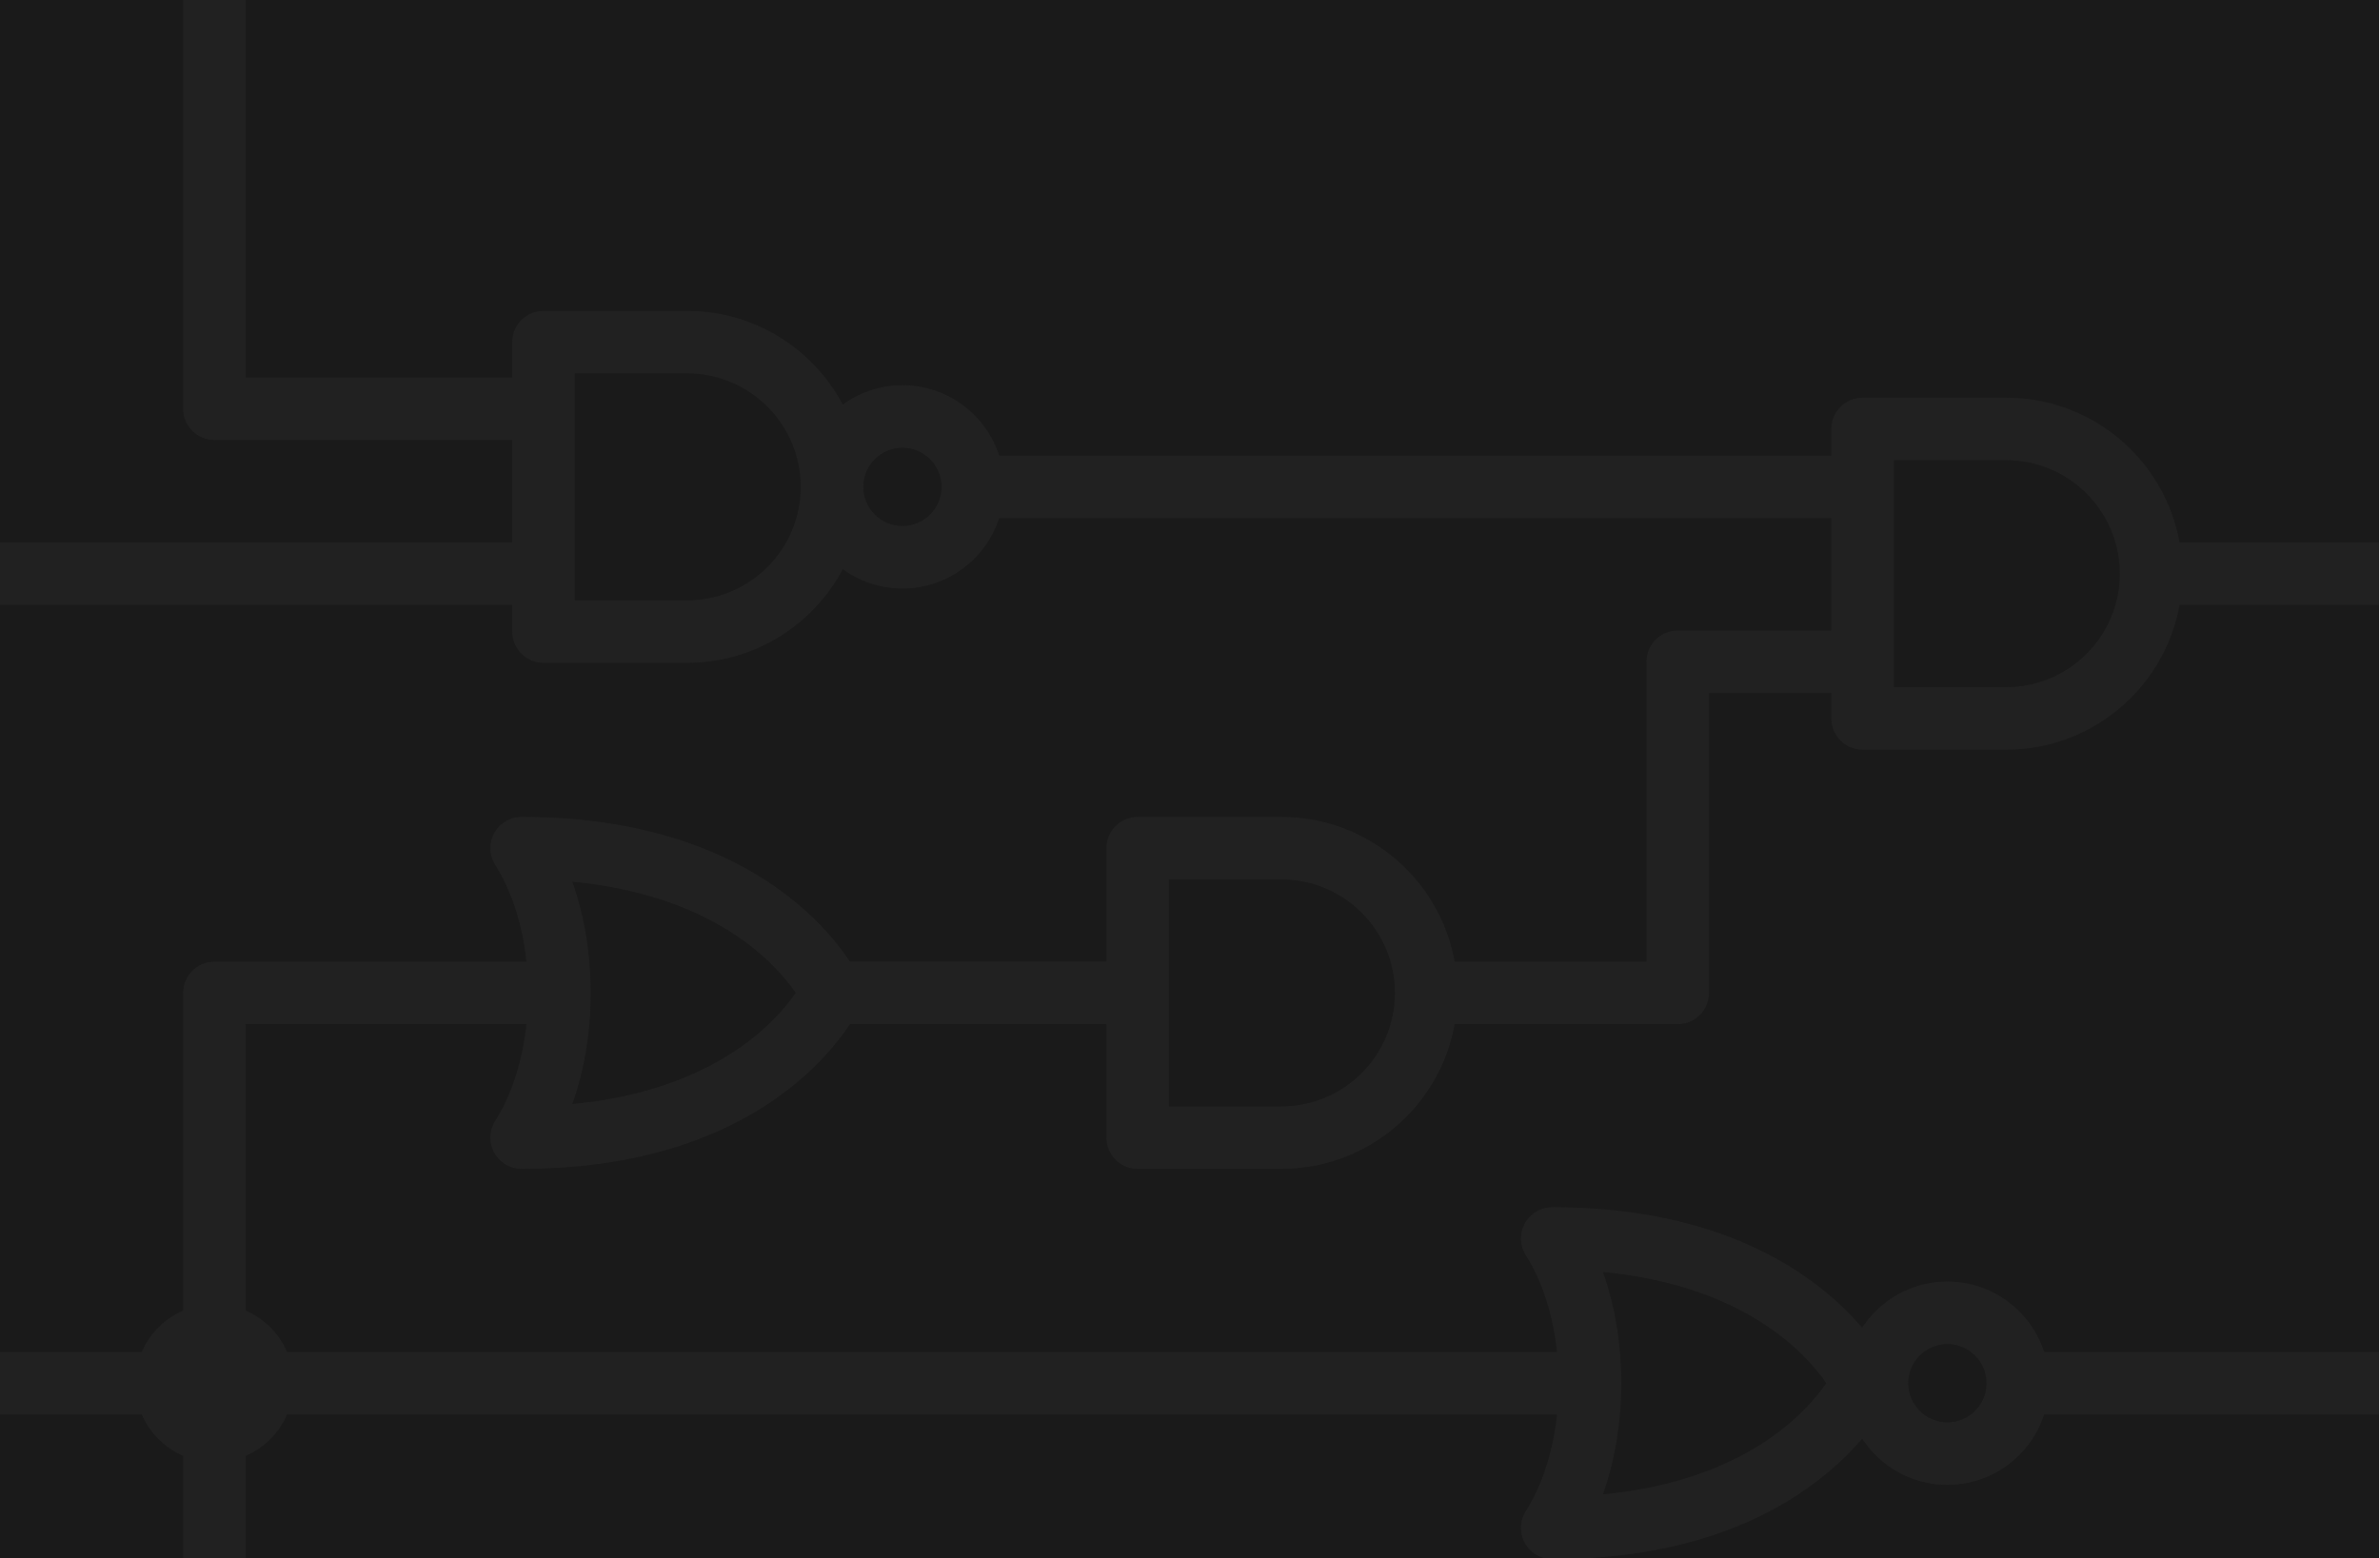 <?xml version="1.0" encoding="utf-8"?>
<!DOCTYPE svg PUBLIC "-//W3C//DTD SVG 1.1//EN" "http://www.w3.org/Graphics/SVG/1.1/DTD/svg11.dtd">
<svg version="1.1" id="Layer_1" xmlns:x="http://ns.adobe.com/Extensibility/1.0/" xmlns:i="http://ns.adobe.com/AdobeIllustrator/10.0/" xmlns:graph="http://ns.adobe.com/Graphs/1.0/"
	 xmlns="http://www.w3.org/2000/svg" xmlns:xlink="http://www.w3.org/1999/xlink" x="0px" y="0px" width="380.855px"
	 height="249.412px" viewBox="0 0 380.855 249.412" enable-background="new 0 0 380.855 249.412" xml:space="preserve">
<switch>
	<g i:extraneous="self">
		<rect x="-0.145" fill="#1A1A1A" width="380.855" height="249.412"/>
		<g opacity="0.3">
			<g>
				<path fill="#333333" d="M321.057,119.994h-23c-2.762,0-5-2.239-5-5V68.661c0-2.761,2.238-5,5-5h23
					c15.531,0,28.166,12.635,28.166,28.167S336.588,119.994,321.057,119.994z M303.057,109.994h18
					c10.018,0,18.166-8.15,18.166-18.167c0-10.017-8.148-18.167-18.166-18.167h-18V109.994z"/>
			</g>
			<g>
				<path fill="#333333" d="M109.972,106.098h-23c-2.761,0-5-2.239-5-5V54.764c0-2.761,2.239-5,5-5h23
					c15.531,0,28.167,12.635,28.167,28.167S125.503,106.098,109.972,106.098z M91.972,96.098h18c10.017,0,18.167-8.15,18.167-18.167
					c0-10.017-8.15-18.167-18.167-18.167h-18V96.098z"/>
			</g>
			<g>
				<path fill="#333333" d="M205.059,187.098h-23c-2.762,0-5-2.239-5-5v-46.334c0-2.761,2.238-5,5-5h23
					c15.531,0,28.166,12.636,28.166,28.167S220.59,187.098,205.059,187.098z M187.059,177.098h18
					c10.018,0,18.166-8.15,18.166-18.167s-8.148-18.167-18.166-18.167h-18V177.098z"/>
			</g>
			<g>
				<rect x="344.223" y="86.827" fill="#333333" width="36.488" height="10"/>
			</g>
			<g>
				<rect x="155.68" y="72.931" fill="#333333" width="142.795" height="10"/>
			</g>
			<g>
				<path fill="#333333" d="M268.477,163.931h-40.252v-10h35.252v-48.003c0-2.761,2.238-5,5-5h29.998v10h-24.998v48.003
					C273.477,161.691,271.238,163.931,268.477,163.931z"/>
			</g>
			<g>
				<path fill="#333333" d="M86.972,70.428H34.311c-2.761,0-5-2.239-5-5V0h10v60.428h47.661V70.428z"/>
			</g>
			<g>
				<rect x="-0.145" y="86.827" fill="#333333" width="87.116" height="10"/>
			</g>
			<g>
				<path fill="#333333" d="M83.475,187.094c-1.367,0-2.716-0.558-3.687-1.615c-1.534-1.672-1.761-4.16-0.538-6.071
					c3.347-5.229,5.266-12.695,5.266-20.481c0-7.781-1.917-15.243-5.26-20.473c-0.926-1.45-1.043-3.275-0.307-4.83
					c0.735-1.557,2.219-2.624,3.928-2.828c0.197-0.022,0.406-0.036,0.604-0.036c41.724,0,53.71,25.013,54.199,26.077
					c0.61,1.326,0.61,2.853,0,4.179c-0.489,1.063-12.451,26.025-54.07,26.077C83.564,187.093,83.52,187.094,83.475,187.094z
					 M91.582,141.13c1.915,5.375,2.934,11.46,2.934,17.796s-1.019,12.42-2.934,17.795c22.7-2.152,32.533-13.098,35.755-17.799
					C124.133,154.246,114.305,143.285,91.582,141.13z"/>
			</g>
			<g>
				<path fill="#333333" d="M248.393,249.568c-1.385,0-2.748-0.573-3.721-1.652c-1.504-1.673-1.717-4.14-0.504-6.035
					c3.348-5.229,5.266-12.694,5.266-20.481c0-7.78-1.916-15.242-5.26-20.473c-0.945-1.479-1.045-3.347-0.264-4.919
					c0.783-1.572,2.332-2.619,4.084-2.758c0.131-0.01,0.273-0.017,0.406-0.017c41.723,0,53.709,25.012,54.199,26.077
					c0.609,1.326,0.609,2.852,0,4.179c-0.49,1.063-12.451,26.028-54.076,26.077C248.48,249.567,248.438,249.568,248.393,249.568z
					 M256.5,203.604c1.916,5.375,2.934,11.46,2.934,17.795c0,6.337-1.018,12.421-2.934,17.796
					c22.699-2.152,32.533-13.098,35.756-17.799C289.051,216.721,279.223,205.76,256.5,203.604z"/>
			</g>
			<g>
				<rect x="133.139" y="153.931" fill="#333333" width="48.92" height="10"/>
			</g>
			<g>
				<path fill="#333333" d="M39.311,249.412h-10v-90.481c0-2.761,2.239-5,5-5h55.205v10H39.311V249.412z"/>
			</g>
			<g>
				<path fill="#333333" d="M144.408,94.201c-8.971,0-16.27-7.299-16.27-16.271s7.299-16.271,16.27-16.271
					c8.973,0,16.271,7.299,16.271,16.271S153.381,94.201,144.408,94.201z M144.408,71.66c-3.457,0-6.27,2.812-6.27,6.271
					c0,3.458,2.812,6.271,6.27,6.271s6.271-2.813,6.271-6.271C150.68,74.473,147.865,71.66,144.408,71.66z"/>
			</g>
			<g>
				<path fill="#333333" d="M311.625,237.676c-8.971,0-16.27-7.299-16.27-16.271c0-8.973,7.299-16.271,16.27-16.271
					c8.973,0,16.271,7.298,16.271,16.271C327.896,230.377,320.598,237.676,311.625,237.676z M311.625,215.135
					c-3.457,0-6.27,2.812-6.27,6.271c0,3.457,2.812,6.271,6.27,6.271s6.271-2.813,6.271-6.271
					C317.896,217.947,315.082,215.135,311.625,215.135z"/>
			</g>
			<g>
				<circle fill="#333333" cx="34.311" cy="221.405" r="12.651"/>
			</g>
			<g>
				<rect x="-0.145" y="216.405" fill="#333333" width="254.578" height="10"/>
			</g>
			<g>
				<rect x="322.896" y="216.405" fill="#333333" width="57.814" height="10"/>
			</g>
		</g>
	</g>
</switch>
</svg>
